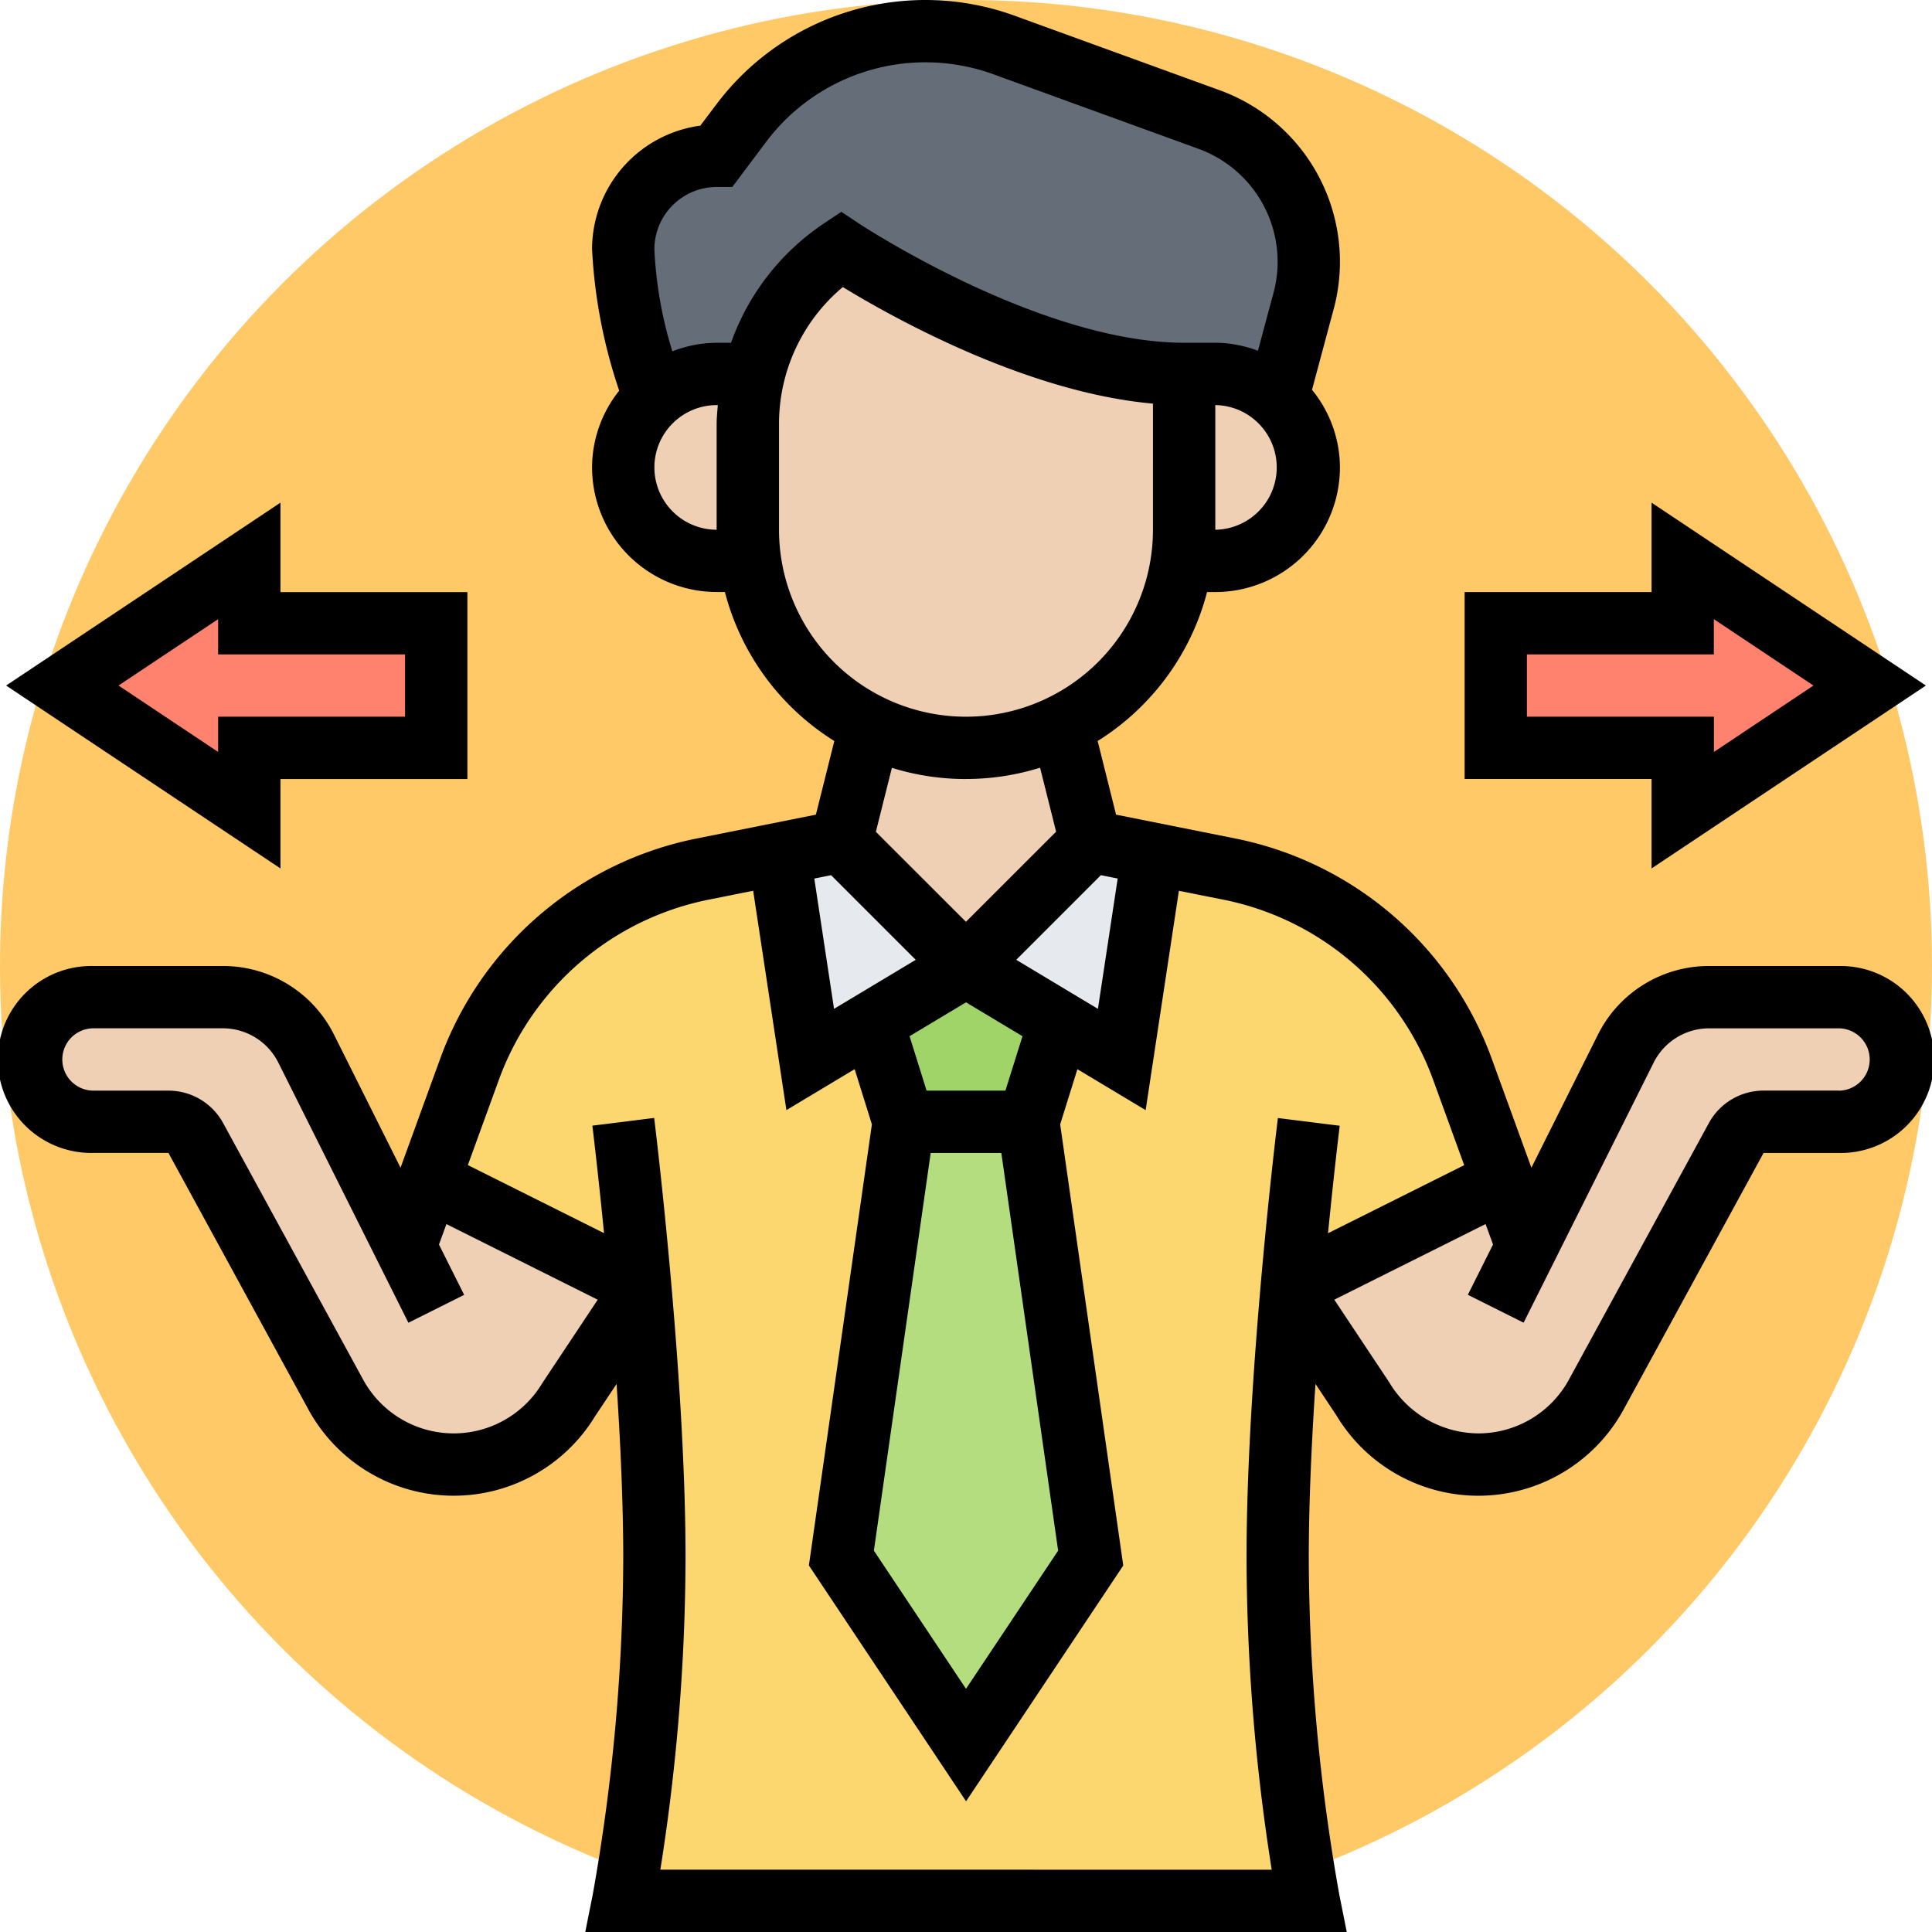 <svg xmlns="http://www.w3.org/2000/svg" width="154" height="154" viewBox="0 0 154 154">
  <g id="Grupo_108908" data-name="Grupo 108908" transform="translate(2888 3833)">
    <circle id="Elipse_4710" data-name="Elipse 4710" cx="77" cy="77" r="77" transform="translate(-2888 -3833)" fill="#ffc967"/>
    <g id="duda" transform="translate(-2890.484 -3835.484)">
      <g id="Grupo_108415" data-name="Grupo 108415">
        <path id="Trazado_156443" data-name="Trazado 156443" d="M34.774,101.839l1.913-5.266,16.816,8.42a2.188,2.188,0,0,1,.05.422l-5.713,8.619a10.727,10.727,0,0,1-18.6-.4L18.083,93.195A2.459,2.459,0,0,0,15.922,91.9H9.935a5,5,0,0,1-4.968-4.968,4.982,4.982,0,0,1,4.968-4.968H20.244A7.449,7.449,0,0,1,26.9,86.091Z" fill="#f0d0b4"/>
        <path id="Trazado_156444" data-name="Trazado 156444" d="M124.194,101.839l7.874-15.748a7.449,7.449,0,0,1,6.657-4.123h10.308A4.982,4.982,0,0,1,154,86.935a5,5,0,0,1-4.968,4.968h-5.986a2.459,2.459,0,0,0-2.161,1.292l-11.153,20.442a10.727,10.727,0,0,1-18.6.4l-5.713-8.619a2.187,2.187,0,0,1,.05-.422l16.816-8.42Z" fill="#f0d0b4"/>
        <path id="Trazado_156445" data-name="Trazado 156445" d="M53.5,104.993l-16.816-8.42,3.254-8.917A24.761,24.761,0,0,1,58.4,71.784l6.185-1.242,2.484,16.394,4.968-2.981L74.516,91.9l-4.968,34.774,9.935,14.9,9.935-14.9L84.452,91.9l2.484-7.948L91.9,86.935l2.484-16.394,6.185,1.242a24.761,24.761,0,0,1,18.455,15.872l3.254,8.917-16.816,8.42a2.188,2.188,0,0,0-.05.422c-.571,6.533-1.093,14.406-1.093,21.262A155.691,155.691,0,0,0,106.806,154H52.161a155.691,155.691,0,0,0,2.484-27.323c0-6.855-.522-14.729-1.093-21.262a2.187,2.187,0,0,0-.05-.422Z" fill="#fcd770"/>
        <path id="Trazado_156446" data-name="Trazado 156446" d="M84.452,91.9l4.968,34.774-9.935,14.9-9.935-14.9L74.516,91.9Z" fill="#b4dd7f"/>
        <path id="Trazado_156447" data-name="Trazado 156447" d="M86.935,83.955,84.452,91.9H74.516l-2.484-7.948,7.452-4.471Z" fill="#a0d468"/>
        <path id="Trazado_156448" data-name="Trazado 156448" d="M94.387,70.542,91.9,86.935l-4.968-2.981-7.452-4.471,9.935-9.935Z" fill="#e6e9ed"/>
        <path id="Trazado_156449" data-name="Trazado 156449" d="M79.484,79.484l-7.452,4.471-4.968,2.981L64.581,70.542l4.968-.994Z" fill="#e6e9ed"/>
        <path id="Trazado_156450" data-name="Trazado 156450" d="M37.258,52.161V62.1h-14.9v4.968l-14.9-9.935,14.9-9.935v4.968Z" fill="#ff826e"/>
        <path id="Trazado_156451" data-name="Trazado 156451" d="M151.516,57.129l-14.9,9.935V62.1h-14.9V52.161h14.9V47.194Z" fill="#ff826e"/>
        <path id="Trazado_156452" data-name="Trazado 156452" d="M59.613,32.29A7.3,7.3,0,0,0,54.67,34.2l-.025-.025s-.621-1.714-1.242-4.049a32.371,32.371,0,0,1-1.242-7.775A7.463,7.463,0,0,1,59.613,14.9L61.55,12.32a18.352,18.352,0,0,1,14.7-7.352,17.982,17.982,0,0,1,6.259,1.118l16.344,5.936a12.081,12.081,0,0,1,7.948,11.326,11.707,11.707,0,0,1-.373,2.931L104.323,34.2a7.365,7.365,0,0,0-4.968-1.913H96.871c-6.21,0-13.04-2.484-18.331-4.968a77.567,77.567,0,0,1-8.992-4.968,16.894,16.894,0,0,0-6.98,9.935Z" fill="#656d78"/>
        <g id="Grupo_108414" data-name="Grupo 108414">
          <path id="Trazado_156453" data-name="Trazado 156453" d="M87.109,60.333l2.31,9.215-9.935,9.935-9.935-9.935,2.31-9.215a17.368,17.368,0,0,0,15.251,0Z" fill="#f0d0b4"/>
          <path id="Trazado_156454" data-name="Trazado 156454" d="M104.621,45.008a7.434,7.434,0,0,1-5.266,2.186H96.672a13.777,13.777,0,0,0,.2-2.484V32.29h2.484a7.447,7.447,0,0,1,5.266,12.717Z" fill="#f0d0b4"/>
          <path id="Trazado_156455" data-name="Trazado 156455" d="M96.871,32.29V44.71a13.776,13.776,0,0,1-.2,2.484,17.236,17.236,0,0,1-9.563,13.14,17.368,17.368,0,0,1-15.251,0A17.236,17.236,0,0,1,62.3,47.194a13.777,13.777,0,0,1-.2-2.484v-8.42a17.792,17.792,0,0,1,.472-4,16.894,16.894,0,0,1,6.98-9.935,77.568,77.568,0,0,0,8.992,4.968C83.831,29.806,90.661,32.29,96.871,32.29Z" fill="#f0d0b4"/>
          <path id="Trazado_156456" data-name="Trazado 156456" d="M62.1,44.71a13.777,13.777,0,0,0,.2,2.484H59.613a7.463,7.463,0,0,1-7.452-7.452,7.52,7.52,0,0,1,7.452-7.452h2.956a17.792,17.792,0,0,0-.472,4Z" fill="#f0d0b4"/>
        </g>
      </g>
      <g id="Grupo_108416" data-name="Grupo 108416">
        <path id="Trazado_156457" data-name="Trazado 156457" d="M24.839,64.581h14.9v-14.9h-14.9V42.551L2.973,57.129,24.839,71.707Zm-4.968-2.158L11.93,57.129l7.941-5.293v2.809h14.9v4.968h-14.9Z"/>
        <path id="Trazado_156458" data-name="Trazado 156458" d="M134.129,71.707l21.866-14.578L134.129,42.551v7.126h-14.9v14.9h14.9Zm-9.935-12.094V54.645h14.9V51.836l7.941,5.293L139.1,62.422V59.613Z"/>
        <path id="Trazado_156459" data-name="Trazado 156459" d="M149.032,79.484h-10.3a9.881,9.881,0,0,0-8.887,5.492l-5.293,10.586-3.189-8.768A27.482,27.482,0,0,0,101.046,69.34l-9.6-1.92L89.978,61.55A19.916,19.916,0,0,0,98.7,49.677h.656a9.945,9.945,0,0,0,9.935-9.935,9.833,9.833,0,0,0-2.226-6.187l1.791-6.674a14.544,14.544,0,0,0-9.141-17.2L83.374,3.741a20.843,20.843,0,0,0-23.805,7.084L58.306,12.5a9.952,9.952,0,0,0-8.629,9.851,41.6,41.6,0,0,0,2.163,11.274,9.837,9.837,0,0,0-2.163,6.113,9.945,9.945,0,0,0,9.935,9.935h.653A19.906,19.906,0,0,0,68.987,61.55L67.519,67.42l-9.6,1.92A27.482,27.482,0,0,0,37.6,86.794l-3.189,8.768L29.118,84.976a9.875,9.875,0,0,0-8.885-5.492H9.935a7.452,7.452,0,1,0,0,14.9h5.976l11.153,20.445A13.191,13.191,0,0,0,49.9,115.4l1.731-2.6c.308,4.642.532,9.491.532,13.877a155.012,155.012,0,0,1-2.434,26.836l-.594,2.971h60.7l-.594-2.971a155.011,155.011,0,0,1-2.434-26.836c0-4.389.224-9.238.534-13.882l1.669,2.511a13.192,13.192,0,0,0,22.894-.474l11.153-20.445h5.976a7.452,7.452,0,1,0,0-14.9ZM91.575,72.512,90,82.9,83.49,78.99l6.746-6.746ZM76.67,94.387H82.3l4.528,31.7L79.484,137.1l-7.342-11.013Zm5.956-4.968H76.342L74.986,85.08l4.5-2.7,4.5,2.7ZM99.355,44.71V34.774a4.968,4.968,0,0,1,0,9.935Zm-44.71-4.968a4.973,4.973,0,0,1,4.968-4.968H59.7c-.037.5-.092,1-.092,1.5V44.71A4.973,4.973,0,0,1,54.645,39.742Zm6.11-9.935H59.613a9.844,9.844,0,0,0-3.535.681,32.414,32.414,0,0,1-1.433-8.132,4.973,4.973,0,0,1,4.968-4.968h1.242l2.688-3.582a15.879,15.879,0,0,1,18.132-5.4l16.341,5.941a9.582,9.582,0,0,1,6.031,11.287l-1.292,4.809a9.8,9.8,0,0,0-3.4-.638H96.871c-11.508,0-25.8-9.424-25.947-9.521l-1.376-.917-1.376.919A19.165,19.165,0,0,0,60.755,29.806Zm3.825,14.9V36.277a14.22,14.22,0,0,1,5.084-10.912c3.88,2.372,14.593,8.391,24.722,9.292V44.71a14.9,14.9,0,1,1-29.806,0Zm14.9,19.871a19.858,19.858,0,0,0,5.909-.9l1.277,5.1-7.186,7.183L72.3,68.788l1.277-5.1A19.829,19.829,0,0,0,79.484,64.581ZM68.731,72.246l6.746,6.746L68.965,82.9,67.392,72.514ZM45.7,112.75a8.224,8.224,0,0,1-14.272-.3L20.273,92.01a4.964,4.964,0,0,0-4.362-2.591H9.935a2.484,2.484,0,1,1,0-4.968h10.3A4.945,4.945,0,0,1,24.677,87.2l10.36,20.72,4.444-2.223-2.007-4.011.594-1.629,12.059,6.028Zm33.786,38.766H55.12a161.314,161.314,0,0,0,2.009-24.839c0-14.886-2.479-34.881-2.5-35.082l-4.928.616c.01.082.437,3.54.931,8.567L39.777,95.353l2.494-6.86A22.488,22.488,0,0,1,58.9,74.211l3.619-.723,2.65,17.484,5.44-3.264,1.374,4.4-5.022,35.157,12.529,18.8,12.529-18.793L86.99,92.109l1.374-4.4,5.44,3.264,2.65-17.484,3.619.723A22.483,22.483,0,0,1,116.7,88.5l2.494,6.86-10.852,5.425c.494-5.027.922-8.485.931-8.567l-4.928-.616c-.025.2-2.5,20.194-2.5,35.08a161.315,161.315,0,0,0,2.009,24.839Zm69.548-62.1h-5.976a4.964,4.964,0,0,0-4.362,2.591l-11.153,20.445a8.218,8.218,0,0,1-7.221,4.287,8.327,8.327,0,0,1-7.114-4.088l-4.367-6.57,12.059-6.028.594,1.629-2.007,4.011,4.444,2.223L134.29,87.2a4.943,4.943,0,0,1,4.444-2.747h10.3a2.484,2.484,0,0,1,0,4.968Z"/>
      </g>
    </g>
  </g>
</svg>

